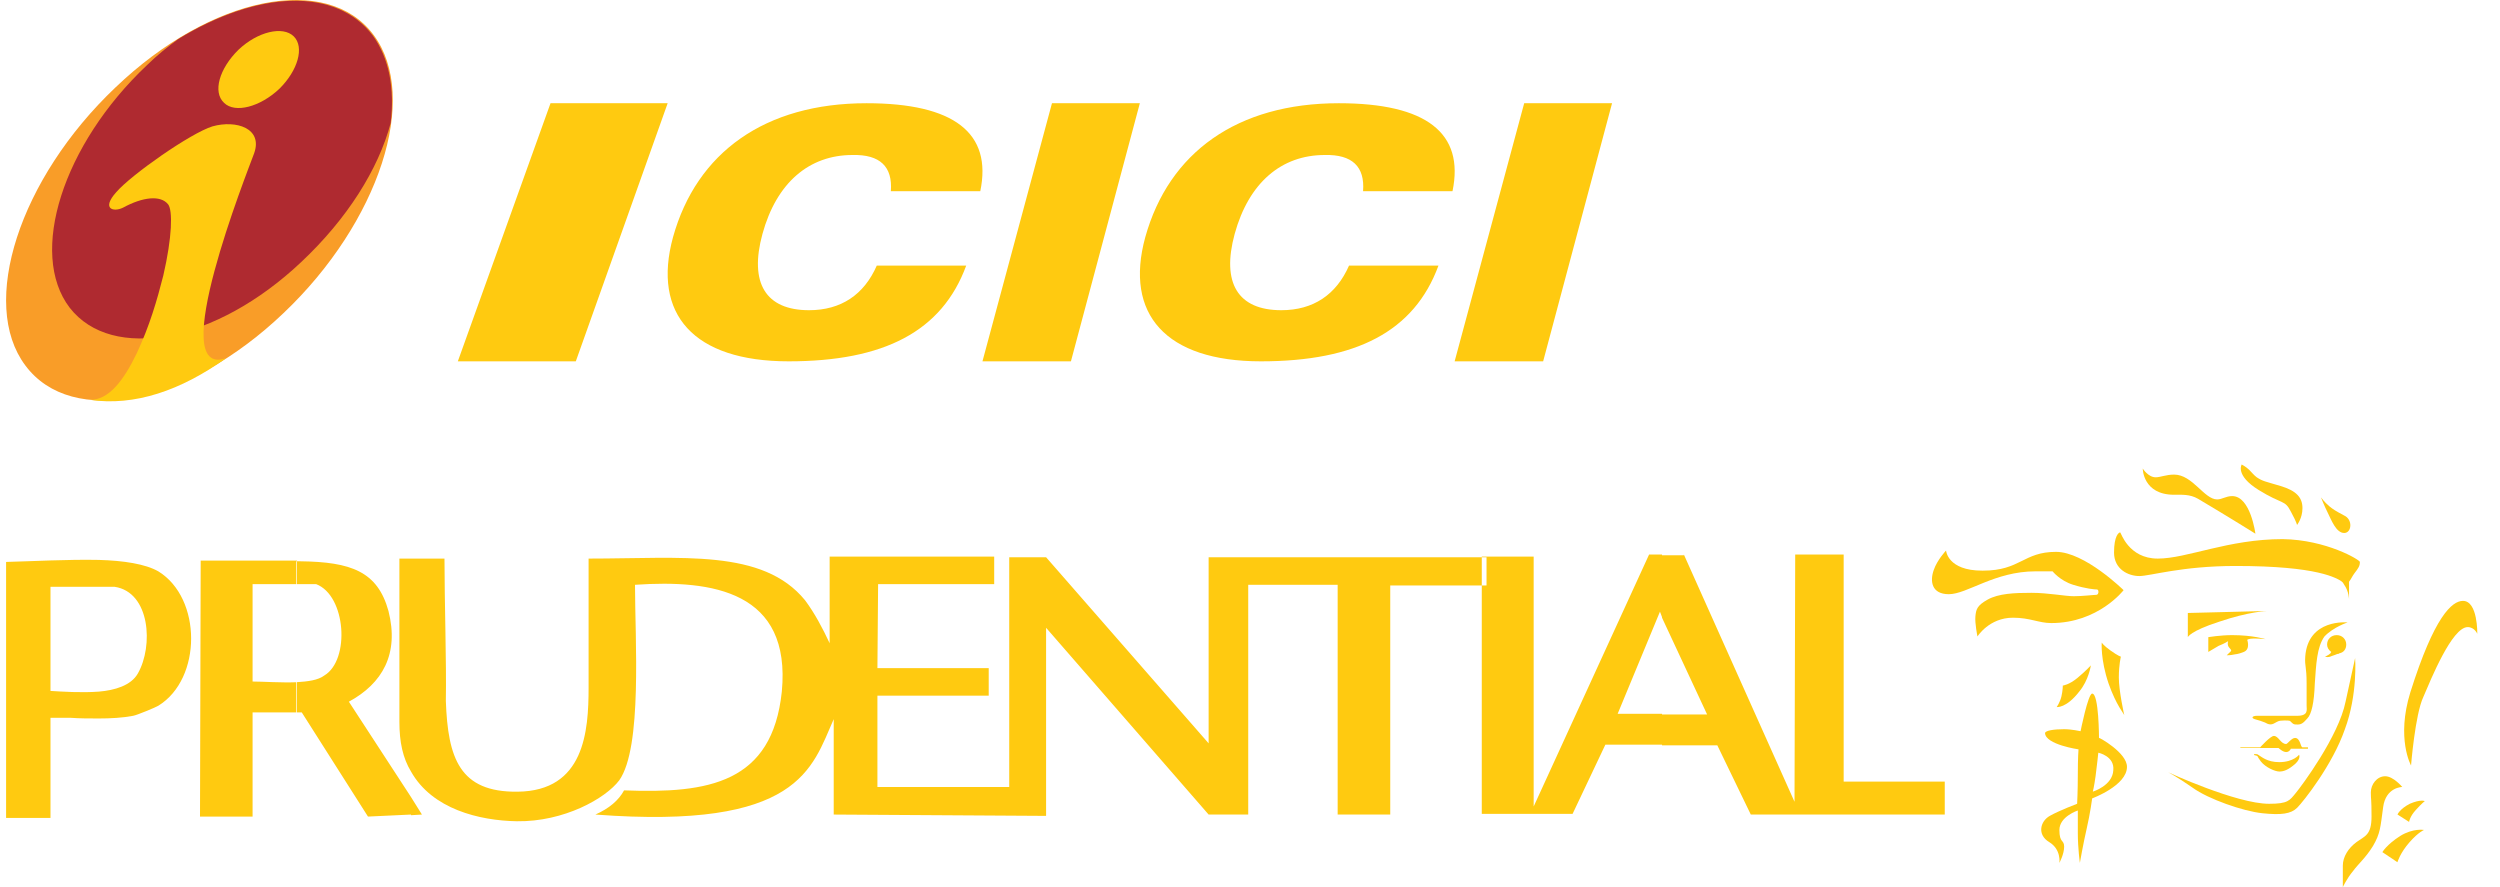 <svg width="62" height="22" viewBox="0 0 62 22" fill="none" xmlns="http://www.w3.org/2000/svg">
<g id="Group 236">
<g id="Group">
<path id="Vector" d="M41.76 13.753L44.504 19.884L44.521 13.753H45.723V19.384H48.23V20.201H43.42L42.59 18.485H41.218V17.718H42.336L41.218 15.319V13.77H41.76V13.753ZM41.218 18.468H39.813L39 20.184H36.748V13.803H38.035V20.001L40.897 13.753H41.218V15.303L41.167 15.169L40.118 17.702H41.218V18.468ZM10.193 20.217V19.767L10.464 20.201L10.193 20.217ZM10.193 19.134C10.718 20.067 11.887 20.351 12.818 20.367C13.987 20.384 15.02 19.801 15.358 19.351C15.934 18.535 15.748 15.852 15.748 14.503C17.679 14.37 19.626 14.669 19.389 17.152C19.152 19.418 17.577 19.684 15.477 19.601C15.342 19.851 15.104 20.051 14.766 20.201C19.829 20.584 20.134 19.051 20.676 17.835V20.201L25.943 20.234V15.569L29.974 20.201H30.956V14.503H33.174V20.201H34.478V14.52H36.866V13.82H29.974V18.435L25.943 13.82H25.029V19.518H21.76V17.252H24.52V16.569H21.76L21.777 14.486H24.656V13.803H20.575V15.952C20.405 15.586 20.202 15.203 19.965 14.886C18.915 13.603 16.917 13.853 14.597 13.853V17.052C14.597 18.135 14.495 19.618 12.835 19.634C11.396 19.651 11.108 18.801 11.057 17.385C11.074 16.436 11.023 14.886 11.023 13.853H10.193V19.134ZM10.193 13.87V19.134C9.99 18.801 9.905 18.401 9.905 17.902V13.853H10.193V13.87ZM10.193 19.767L8.652 17.402C9.482 16.952 9.905 16.219 9.634 15.153C9.364 14.17 8.703 13.936 7.45 13.92H7.348V14.486H7.839C8.585 14.769 8.686 16.369 8.043 16.752C7.89 16.869 7.636 16.902 7.348 16.919V17.668H7.484L9.126 20.251L10.193 20.201V19.767ZM7.365 13.92V14.486H6.264V16.902C6.518 16.902 6.976 16.935 7.365 16.919V17.668H6.264V20.251H4.96L4.977 13.903H7.365V13.92ZM2.454 17.818C2.742 17.818 3.047 17.802 3.301 17.752C3.402 17.735 3.877 17.535 3.927 17.502C5.011 16.835 5.011 14.836 3.927 14.17C3.606 13.986 3.064 13.903 2.454 13.886V14.553H2.844C3.724 14.686 3.809 16.019 3.419 16.702C3.25 17.002 2.844 17.119 2.454 17.152V17.818ZM2.454 13.886V14.553H1.252V17.135C1.54 17.152 2.014 17.185 2.454 17.152V17.818C2.217 17.818 1.98 17.818 1.76 17.802H1.252V20.284H0.151V13.936C0.794 13.92 1.675 13.87 2.454 13.886Z" fill="#FFCA10"/>
<g id="Group_2">
<path id="Vector_2" d="M52.123 15.935C52.123 15.935 52.157 16.002 52.344 16.135C52.531 16.269 52.598 16.285 52.598 16.285C52.598 16.285 52.547 16.485 52.547 16.802C52.547 17.135 52.683 17.751 52.683 17.735C52.683 17.718 52.48 17.485 52.293 16.952C52.089 16.352 52.123 15.935 52.123 15.935Z" fill="#FFCA10"/>
<path id="Vector_3" d="M51.006 17.535C51.006 17.535 51.09 17.418 51.124 17.268C51.158 17.118 51.158 17.002 51.158 17.002C51.158 17.002 51.311 16.985 51.514 16.818C51.717 16.652 51.853 16.502 51.853 16.502C51.853 16.502 51.802 16.868 51.565 17.151C51.243 17.568 51.006 17.535 51.006 17.535Z" fill="#FFCA10"/>
<path id="Vector_4" d="M51.886 17.201C52.055 17.201 52.055 18.317 52.055 18.3C52.055 18.284 52.749 18.667 52.749 19.017C52.749 19.483 51.886 19.8 51.886 19.8C51.886 19.8 51.835 20.183 51.75 20.549C51.665 20.916 51.581 21.399 51.581 21.399C51.581 21.399 51.53 21.033 51.53 20.666V20.1C51.53 20.1 51.073 20.25 51.073 20.583C51.073 20.916 51.191 20.816 51.191 20.999C51.191 21.183 51.073 21.399 51.073 21.399C51.073 21.399 51.123 21.066 50.819 20.883C50.514 20.699 50.598 20.366 50.836 20.233C51.073 20.1 51.513 19.933 51.513 19.933C51.513 19.933 51.53 19.616 51.53 19.2C51.53 18.783 51.547 18.584 51.547 18.584C51.547 18.584 50.734 18.467 50.717 18.184C50.717 18.117 50.937 18.084 51.191 18.084C51.377 18.084 51.598 18.134 51.598 18.134C51.598 18.134 51.784 17.201 51.886 17.201ZM52.038 18.667C52.038 18.667 52.004 19 51.97 19.25C51.936 19.5 51.902 19.633 51.902 19.633C51.902 19.633 52.394 19.483 52.41 19.1C52.444 18.75 52.038 18.667 52.038 18.667Z" fill="#FFCA10"/>
<path id="Vector_5" d="M54.258 15.202V15.802C54.258 15.802 54.309 15.652 55.037 15.418C55.766 15.169 56.223 15.152 56.223 15.152L54.258 15.202Z" fill="#FFCA10"/>
<path id="Vector_6" d="M54.766 16.168V15.801C54.766 15.801 55.071 15.751 55.358 15.751C55.866 15.751 56.188 15.851 56.188 15.851C56.188 15.851 56.036 15.835 55.9 15.835C55.765 15.835 55.731 15.868 55.731 15.868C55.731 15.868 55.816 16.101 55.646 16.168C55.477 16.234 55.46 16.218 55.392 16.234C55.325 16.251 55.223 16.251 55.223 16.251L55.325 16.151C55.325 16.151 55.358 16.134 55.291 16.068C55.223 16.001 55.257 15.901 55.257 15.901C55.257 15.901 55.189 15.951 55.02 16.018C54.884 16.101 54.766 16.168 54.766 16.168Z" fill="#FFCA10"/>
<path id="Vector_7" d="M55.561 18.534H56.052C56.052 18.534 56.306 18.251 56.391 18.251C56.509 18.251 56.56 18.451 56.696 18.451C56.73 18.451 56.831 18.301 56.916 18.301C57.051 18.301 57.051 18.534 57.102 18.534H57.238V18.568H56.814C56.814 18.568 56.78 18.651 56.696 18.651C56.611 18.651 56.509 18.551 56.509 18.551H55.561V18.534Z" fill="#FFCA10"/>
<path id="Vector_8" d="M57.017 18.717C57.017 18.717 56.882 18.901 56.526 18.901C56.221 18.901 56.086 18.767 56.001 18.717C55.984 18.701 55.95 18.701 55.916 18.701C55.883 18.701 55.9 18.734 55.933 18.734C55.967 18.734 55.967 18.751 55.984 18.751C56.001 18.784 56.018 18.817 56.069 18.884C56.187 19.034 56.425 19.134 56.526 19.134C56.628 19.134 56.746 19.101 56.932 18.934C57.068 18.801 57.017 18.717 57.017 18.717Z" fill="#FFCA10"/>
<path id="Vector_9" d="M53.767 19.151C53.767 19.151 55.461 19.934 56.273 19.934C56.748 19.934 56.782 19.851 56.934 19.668C57.086 19.485 58.001 18.252 58.17 17.402C58.356 16.552 58.407 16.319 58.407 16.319C58.407 16.319 58.475 17.219 58.153 18.085C57.848 18.968 57.12 19.884 56.968 20.034C56.815 20.184 56.578 20.218 56.104 20.168C55.63 20.118 54.766 19.818 54.377 19.535C53.97 19.251 53.767 19.151 53.767 19.151Z" fill="#FFCA10"/>
<path id="Vector_10" d="M58.102 22V21.467C58.102 21.25 58.238 21.034 58.441 20.884C58.645 20.734 58.814 20.717 58.814 20.25C58.814 19.784 58.797 19.851 58.797 19.651C58.797 19.451 58.949 19.251 59.153 19.251C59.356 19.251 59.576 19.517 59.576 19.517C59.576 19.517 59.169 19.517 59.102 20.017C59.034 20.517 59.034 20.667 58.848 20.984C58.661 21.284 58.492 21.417 58.357 21.6C58.204 21.783 58.102 22 58.102 22Z" fill="#FFCA10"/>
<path id="Vector_11" d="M59.458 20.2L59.745 20.383C59.745 20.383 59.762 20.25 59.915 20.084C60.067 19.917 60.135 19.867 60.135 19.867C60.135 19.867 60.033 19.817 59.762 19.934C59.508 20.067 59.458 20.2 59.458 20.2Z" fill="#FFCA10"/>
<path id="Vector_12" d="M59.083 21.133L59.456 21.383C59.456 21.383 59.523 21.15 59.76 20.883C59.981 20.633 60.116 20.583 60.116 20.583C60.116 20.583 59.845 20.533 59.523 20.733C59.185 20.95 59.083 21.133 59.083 21.133Z" fill="#FFCA10"/>
<path id="Vector_13" d="M61.437 15.718C61.437 15.718 61.453 14.902 61.081 14.902C60.81 14.902 60.37 15.285 59.777 17.168C59.421 18.317 59.794 18.984 59.794 18.984C59.794 18.984 59.895 17.717 60.099 17.284C60.285 16.851 60.81 15.552 61.199 15.552C61.369 15.552 61.437 15.718 61.437 15.718Z" fill="#FFCA10"/>
<path id="Vector_14" d="M58.22 15.436C58.22 15.436 57.238 15.336 57.17 16.285C57.154 16.535 57.204 16.519 57.204 16.952V17.502C57.204 17.602 57.255 17.752 56.967 17.752H55.968C55.866 17.752 55.816 17.802 55.917 17.835C56.036 17.868 56.087 17.885 56.171 17.918C56.256 17.968 56.324 17.985 56.408 17.935C56.476 17.902 56.493 17.868 56.645 17.868C56.798 17.868 56.781 17.868 56.832 17.918C56.883 17.968 56.899 17.968 56.984 17.968C57.069 17.968 57.12 17.935 57.221 17.818C57.323 17.718 57.391 17.435 57.407 16.952C57.441 16.469 57.458 16.052 57.645 15.786C57.865 15.552 58.22 15.436 58.22 15.436Z" fill="#FFCA10"/>
<path id="Vector_15" d="M58.187 15.985C58.187 15.851 58.085 15.751 57.95 15.751C57.814 15.751 57.712 15.851 57.712 15.985C57.712 16.051 57.746 16.118 57.814 16.168C57.814 16.184 57.797 16.184 57.797 16.201C57.746 16.251 57.661 16.284 57.661 16.284C57.661 16.284 57.729 16.318 57.831 16.268C57.882 16.251 57.933 16.234 57.967 16.218C57.984 16.218 58.001 16.218 58.018 16.201C58.119 16.184 58.187 16.101 58.187 15.985Z" fill="#FFCA10"/>
<path id="Vector_16" d="M58.256 14.87V14.287L57.747 14.187C57.747 14.187 58.019 14.287 58.137 14.503C58.256 14.67 58.256 14.87 58.256 14.87Z" fill="#FFCA10"/>
<path id="Vector_17" d="M58.525 13.936C58.525 14.036 58.491 14.086 58.389 14.219C58.288 14.353 58.254 14.536 58.102 14.436C57.949 14.336 57.492 14.036 55.443 14.036C54.105 14.036 53.326 14.286 53.055 14.286C52.784 14.286 52.428 14.119 52.428 13.703C52.428 13.286 52.547 13.203 52.581 13.203C52.598 13.203 52.784 13.853 53.512 13.853C54.24 13.853 55.256 13.37 56.611 13.37C57.695 13.386 58.525 13.886 58.525 13.936Z" fill="#FFCA10"/>
<path id="Vector_18" d="M55.934 13.236C55.934 13.236 55.815 12.303 55.358 12.303C55.206 12.303 55.104 12.386 54.986 12.386C54.664 12.386 54.376 11.77 53.919 11.77C53.715 11.77 53.58 11.837 53.461 11.837C53.275 11.837 53.14 11.62 53.14 11.62C53.14 11.62 53.14 12.27 53.919 12.27C54.105 12.27 54.308 12.253 54.511 12.37C55.324 12.853 55.934 13.236 55.934 13.236Z" fill="#FFCA10"/>
<path id="Vector_19" d="M55.594 11.52C55.594 11.52 55.425 11.787 56.017 12.153C56.61 12.52 56.661 12.387 56.813 12.687C56.966 12.97 56.966 13.02 56.966 13.02C56.966 13.02 57.101 12.853 57.101 12.603C57.101 12.337 56.949 12.17 56.559 12.053C56.17 11.937 56.119 11.937 55.967 11.837C55.899 11.787 55.848 11.72 55.781 11.653C55.696 11.57 55.594 11.52 55.594 11.52Z" fill="#FFCA10"/>
<path id="Vector_20" d="M57.56 12.335C57.56 12.335 57.645 12.552 57.729 12.718C57.814 12.885 57.933 13.218 58.136 13.218C58.322 13.218 58.356 12.885 58.136 12.785C57.916 12.668 57.865 12.635 57.763 12.552C57.645 12.452 57.56 12.335 57.56 12.335Z" fill="#FFCA10"/>
<path id="Vector_21" d="M52.665 14.636C52.665 14.636 51.7 13.686 50.989 13.686C50.176 13.686 50.108 14.152 49.177 14.152H49.16C48.296 14.152 48.262 13.653 48.262 13.653C48.262 13.653 48.042 13.886 47.957 14.136C47.856 14.419 47.907 14.736 48.33 14.736C48.787 14.736 49.465 14.169 50.481 14.169H50.904C50.904 14.169 51.09 14.402 51.412 14.502C51.734 14.602 51.954 14.619 52.005 14.619C52.056 14.619 52.056 14.752 51.988 14.752C51.92 14.752 51.649 14.786 51.429 14.786C51.209 14.786 50.802 14.702 50.379 14.702C49.956 14.702 49.566 14.719 49.295 14.869C49.024 15.019 49.007 15.119 48.99 15.285C48.973 15.452 49.041 15.785 49.041 15.785C49.041 15.785 49.329 15.319 49.922 15.319C50.345 15.319 50.565 15.452 50.87 15.452C52.039 15.452 52.665 14.636 52.665 14.636Z" fill="#FFCA10"/>
</g>
</g>
<g id="Group 231">
<path id="Vector_22" d="M11.354 8.961L13.653 2.56H16.558L14.28 8.961H11.354Z" fill="#FFCA10"/>
<path id="Vector_23" d="M24.365 8.961L26.089 2.56H28.268L26.559 8.961H24.365Z" fill="#FFCA10"/>
<path id="Vector_24" d="M36.075 8.961L37.8 2.56H39.979L38.27 8.961H36.075Z" fill="#FFCA10"/>
<path id="Vector_25" fill-rule="evenodd" clip-rule="evenodd" d="M22.093 4.742H24.311C24.612 3.298 23.661 2.56 21.491 2.56C18.972 2.56 17.277 3.78 16.691 5.881C16.169 7.79 17.198 8.961 19.558 8.961C21.919 8.961 23.36 8.223 23.962 6.587H21.744C21.428 7.309 20.857 7.693 20.065 7.693C18.988 7.693 18.576 7.02 18.909 5.801C19.257 4.533 20.065 3.844 21.142 3.844C21.824 3.828 22.14 4.132 22.093 4.742Z" fill="#FFCA10"/>
<path id="Vector_26" fill-rule="evenodd" clip-rule="evenodd" d="M33.804 4.742H36.022C36.323 3.298 35.373 2.56 33.202 2.56C30.684 2.56 28.989 3.78 28.403 5.881C27.88 7.79 28.91 8.961 31.27 8.961C33.63 8.961 35.072 8.223 35.674 6.587H33.456C33.139 7.309 32.569 7.693 31.777 7.693C30.7 7.693 30.288 7.02 30.62 5.801C30.969 4.533 31.777 3.844 32.854 3.844C33.535 3.828 33.852 4.132 33.804 4.742Z" fill="#FFCA10"/>
</g>
<g id="Group_3">
<path id="Vector_27" fill-rule="evenodd" clip-rule="evenodd" d="M2.865 2.167C5.235 -0.099 8.114 -0.682 9.266 0.867C10.418 2.417 9.401 5.516 7.031 7.765C4.66 10.03 1.781 10.614 0.629 9.064C-0.522 7.531 0.477 4.433 2.865 2.167Z" fill="#F99D28"/>
<path id="Vector_28" fill-rule="evenodd" clip-rule="evenodd" d="M4.422 0.968C4.168 1.151 3.897 1.368 3.643 1.618C1.56 3.584 0.696 6.283 1.729 7.632C2.779 8.982 5.353 8.499 7.47 6.499C8.605 5.433 9.384 4.2 9.689 3.051C9.79 2.201 9.655 1.451 9.248 0.885C8.334 -0.331 6.386 -0.232 4.422 0.968Z" fill="#AF2A30"/>
<path id="Vector_29" fill-rule="evenodd" clip-rule="evenodd" d="M5.608 8.882C4.49 9.682 3.339 10.082 2.221 9.915C2.695 9.932 3.068 9.432 3.39 8.765C3.711 8.082 3.898 7.433 4.05 6.833C4.27 5.883 4.287 5.217 4.169 5.067C3.982 4.834 3.542 4.883 3.051 5.15C2.814 5.267 2.509 5.183 2.882 4.767C3.254 4.334 4.728 3.301 5.269 3.134C5.862 2.968 6.523 3.184 6.303 3.801C6.133 4.267 4.084 9.415 5.608 8.882ZM7.285 0.902C7.556 1.168 7.386 1.751 6.929 2.201C6.455 2.651 5.828 2.818 5.557 2.551C5.269 2.284 5.439 1.701 5.913 1.235C6.387 0.785 7.014 0.635 7.285 0.902Z" fill="#FFCA10"/>
</g>
</g>
</svg>
